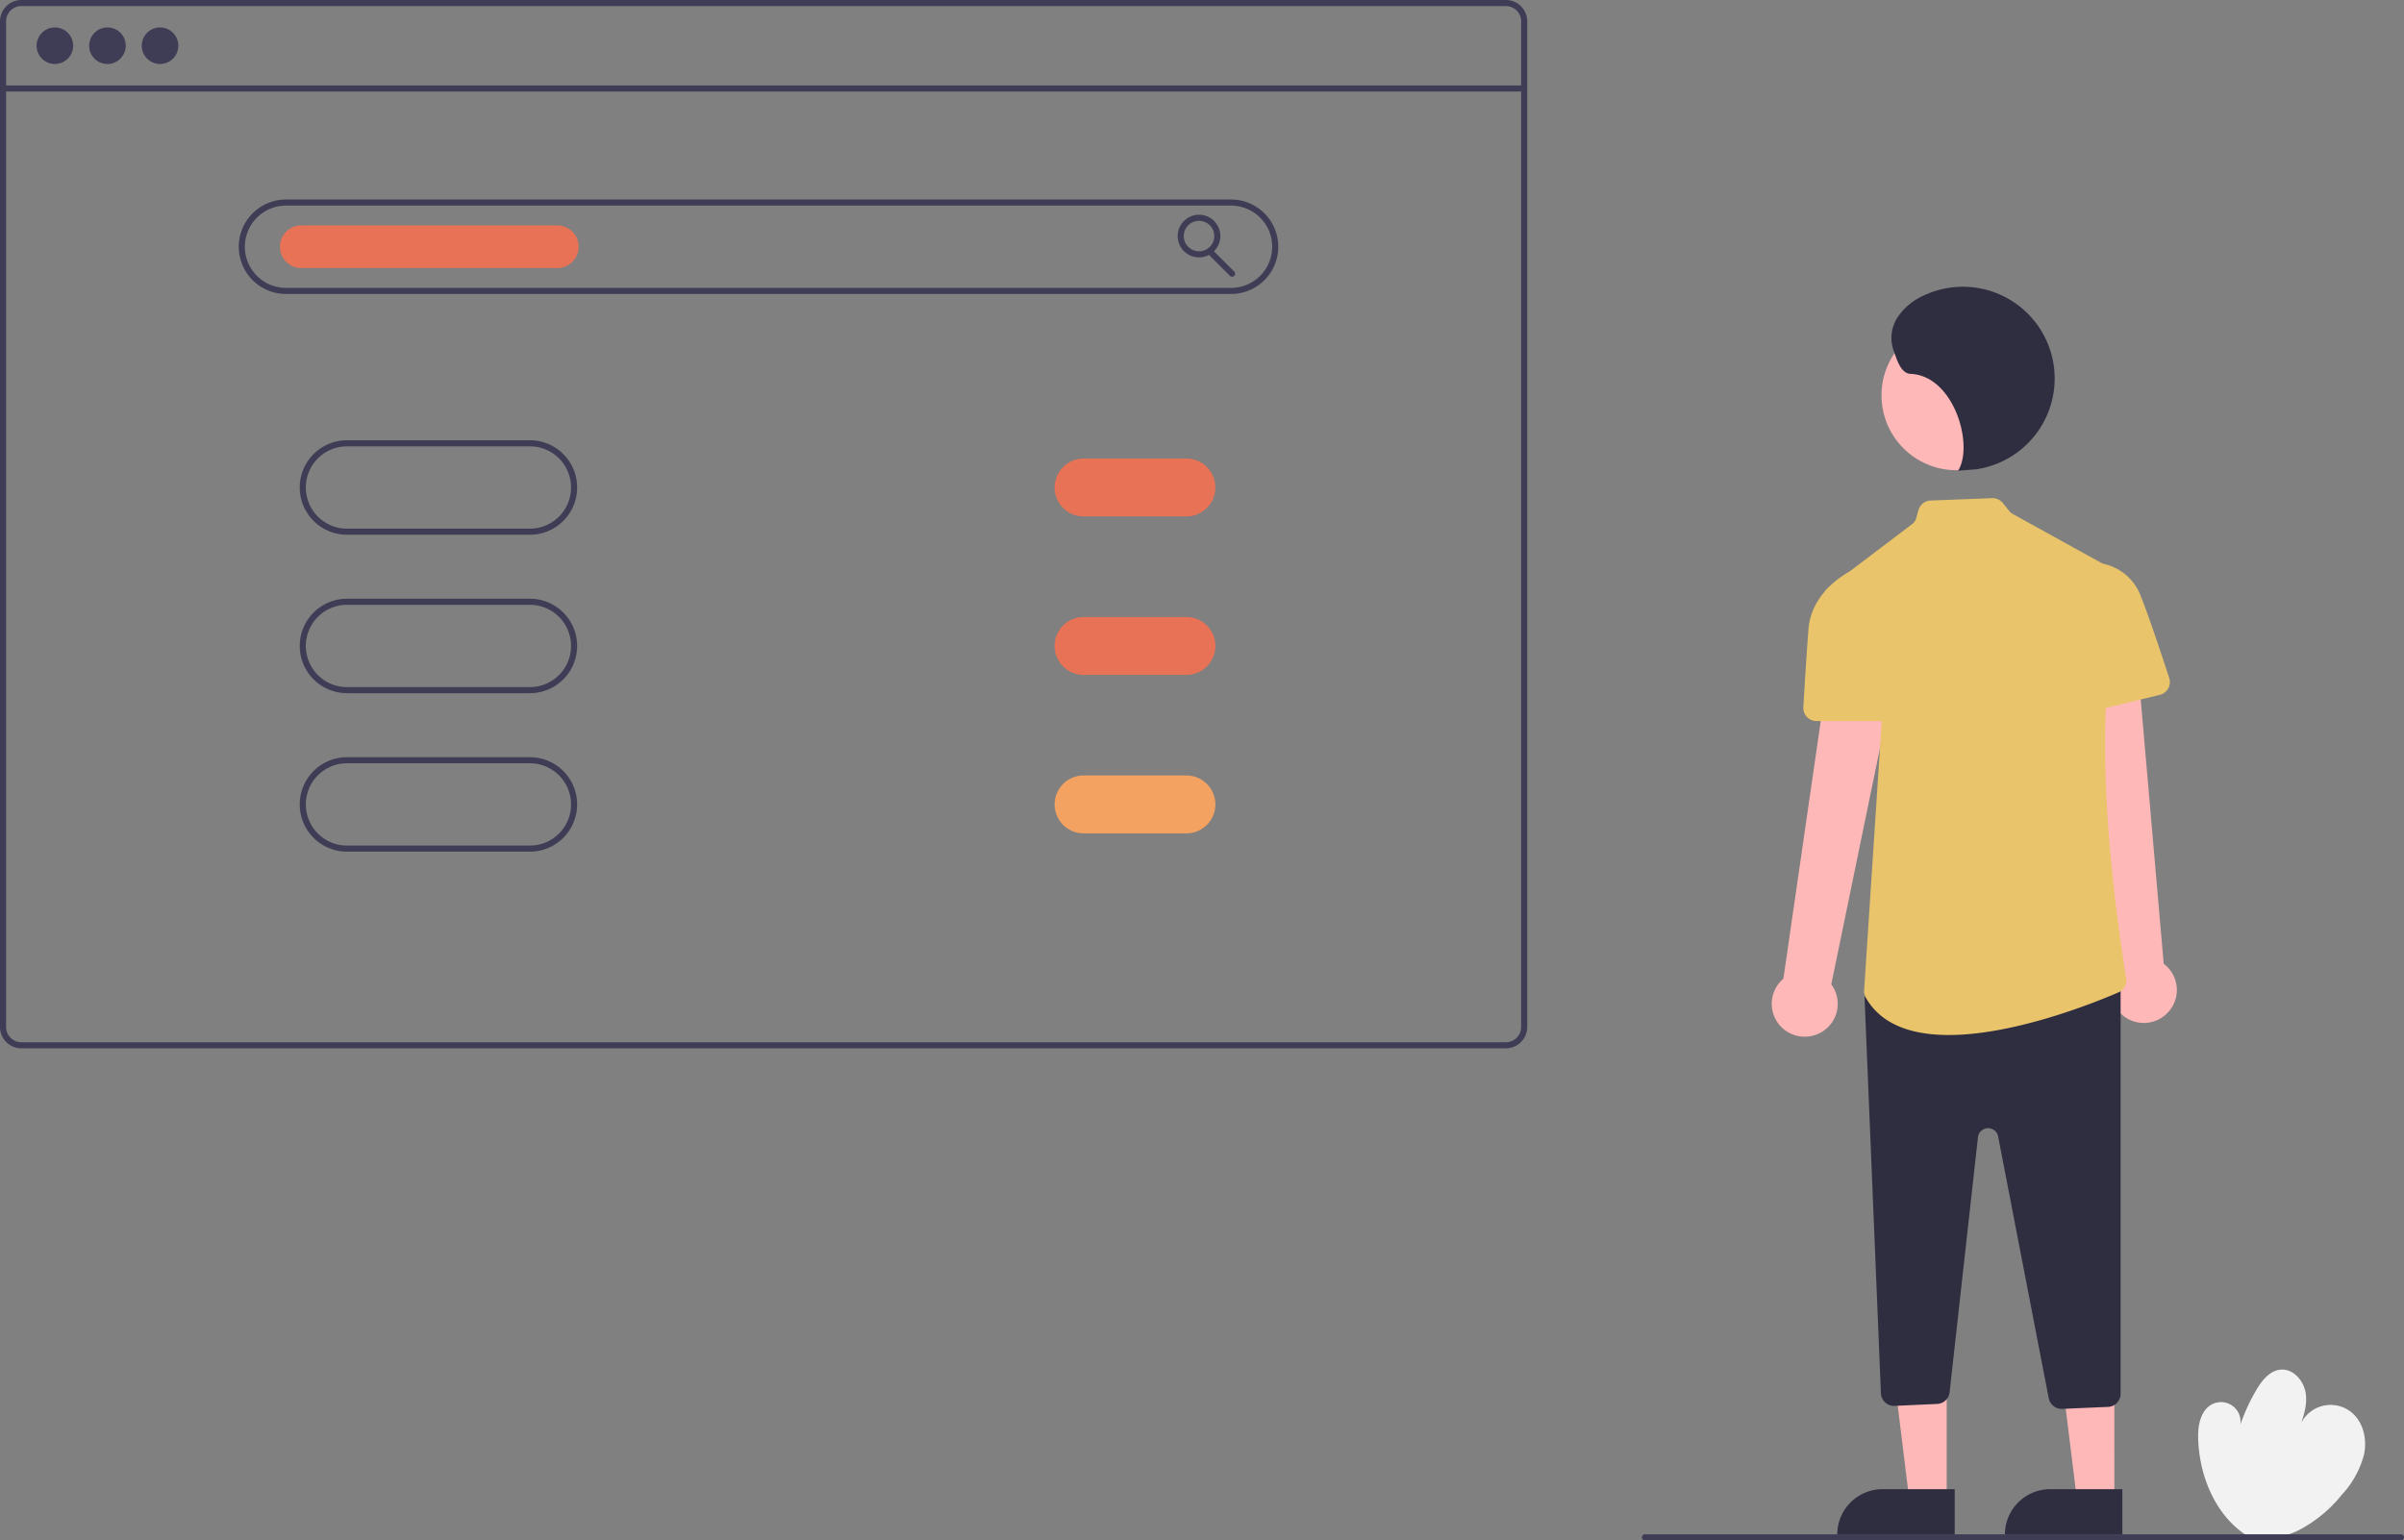 <svg xmlns="http://www.w3.org/2000/svg" width="460.106" height="294.909" viewBox="0 0 460.106 294.909">
  <rect x="0" y="0" width="460.106" height="294.909" fill="#808080" stroke="none"/>
  <g id="undraw_Domain_names_re_0uun" transform="translate(0 0)">
    <path id="Path_445" data-name="Path 445" d="M935.849,678.308c-5.961-3.988-8.963-11.574-9.081-18.745-.04-2.4.567-5.193,2.721-6.262a3.739,3.739,0,0,1,5.352,3.959,36.194,36.194,0,0,1,3.092-6.719c1.065-1.8,2.56-3.677,4.646-3.848,2.42-.2,4.441,2.152,4.785,4.556s-.532,4.8-1.391,7.067a6.319,6.319,0,0,1,10.011-3.55c2.367,1.827,3.146,5.189,2.551,8.119a17.941,17.941,0,0,1-4.277,7.773,25.822,25.822,0,0,1-8.036,6.669,13.933,13.933,0,0,1-10.2,1.094Z" transform="translate(-506.064 -384.474)" fill="#f2f2f2"/>
    <path id="Path_446" data-name="Path 446" d="M796.062,478.862a6.268,6.268,0,0,0,2.241-9.346L812.909,398.6l-13.629-.18-10.143,70.012a6.3,6.3,0,0,0,6.925,10.425Z" transform="translate(-447.808 -281.061)" fill="#ffb8b8"/>
    <path id="Path_447" data-name="Path 447" d="M902.162,471.631a6.268,6.268,0,0,0-.524-9.6l-6.273-72.127-13.112,3.724,10.293,69.99a6.3,6.3,0,0,0,9.616,8.01Z" transform="translate(-487.521 -277.513)" fill="#ffb8b8"/>
    <path id="Path_448" data-name="Path 448" d="M631.055,472.458H623.9l-3.4-27.59h10.557Z" transform="translate(-258.474 -185.313)" fill="#ffb8b8"/>
    <path id="Path_449" data-name="Path 449" d="M611.373,488.653h13.795v8.686h-22.48A8.686,8.686,0,0,1,611.373,488.653Z" transform="translate(-251.054 -203.552)" fill="#2f2e41"/>
    <path id="Path_450" data-name="Path 450" d="M686.055,472.458H678.9l-3.4-27.59h10.557Z" transform="translate(-281.384 -185.313)" fill="#ffb8b8"/>
    <path id="Path_451" data-name="Path 451" d="M666.373,488.653h13.795v8.686h-22.48A8.686,8.686,0,0,1,666.373,488.653Z" transform="translate(-273.965 -203.552)" fill="#2f2e41"/>
    <circle id="Ellipse_11" data-name="Ellipse 11" cx="14.33" cy="14.33" r="14.33" transform="translate(360.105 61.361)" fill="#ffb8b8"/>
    <path id="Path_452" data-name="Path 452" d="M855.071,600.645a2.529,2.529,0,0,1-2.469-2.036l-9.687-50.122a1.954,1.954,0,0,0-3.861.155l-5.425,48.821a2.5,2.5,0,0,1-2.383,2.232l-8.136.37a2.47,2.47,0,0,1-1.812-.658,2.5,2.5,0,0,1-.812-1.748l-3.12-75.415a2.5,2.5,0,0,1,.88-2.015l1.8-1.539a2.516,2.516,0,0,1,1.631-.6h42.17a2.515,2.515,0,0,1,2.513,2.513V597.75a2.508,2.508,0,0,1-2.4,2.51l-8.782.382Z" transform="translate(-460.491 -330.908)" fill="#2f2e41"/>
    <path id="Path_453" data-name="Path 453" d="M827.841,463.513c-6.818,0-12.828-1.816-15.862-7.115a2.559,2.559,0,0,1-.342-1.442l3.812-58.272a1.954,1.954,0,0,0-.4-1.313l-10.7-14.025a2.512,2.512,0,0,1,.481-3.526l16.046-12.156a1.964,1.964,0,0,0,.7-1.021l.467-1.636a2.507,2.507,0,0,1,2.319-1.821l11.774-.453a2.537,2.537,0,0,1,2.059.942l1.253,1.566a1.951,1.951,0,0,0,.581.49l19.691,10.881a2.518,2.518,0,0,1,1.3,2.172v.035l-.008.033c-4.59,19.139-4.332,43.329.812,76.13a2.512,2.512,0,0,1-1.506,2.371C856.061,457.2,840.549,463.513,827.841,463.513Z" transform="translate(-454.859 -265.36)" fill="#e9c46a"/>
    <path id="Path_454" data-name="Path 454" d="M813.108,413.412H799.772a2.509,2.509,0,0,1-2.509-2.655c.2-3.4.59-9.859.982-14.955.564-7.333,7.749-10.942,7.821-10.978l.141-.069,4.851,3.079,4.514,22.572a2.513,2.513,0,0,1-2.464,3.005Z" transform="translate(-452.117 -275.367)" fill="#e9c46a"/>
    <path id="Path_455" data-name="Path 455" d="M885.275,411.1a2.516,2.516,0,0,1-2.486-2.786l2.461-22.644,4.755-3.483.108.012a9.835,9.835,0,0,1,7.386,6.312c1.616,4.04,4.084,11.506,5.412,15.6a2.51,2.51,0,0,1-1.8,3.213l-15.233,3.705A2.542,2.542,0,0,1,885.275,411.1Z" transform="translate(-487.739 -274.295)" fill="#e9c46a"/>
    <path id="Path_456" data-name="Path 456" d="M838.917,326.585c3.065-4.849-.762-18.2-9.1-18.545-1.925-.08-2.664-2.881-3.318-4.693a7.229,7.229,0,0,1,.94-6.289,11.866,11.866,0,0,1,5.062-4.089,17.566,17.566,0,1,1,9.837,33.348Z" transform="translate(-464.156 -236.464)" fill="#2f2e41"/>
    <path id="Path_457" data-name="Path 457" d="M493.917,197.268H209.781a4.089,4.089,0,0,0-4.084,4.084V393.888a4.089,4.089,0,0,0,4.084,4.084H493.917A4.089,4.089,0,0,0,498,393.888V201.352A4.089,4.089,0,0,0,493.917,197.268Zm2.917,196.62a2.918,2.918,0,0,1-2.917,2.917H209.781a2.918,2.918,0,0,1-2.917-2.917V201.352a2.918,2.918,0,0,1,2.917-2.917H493.917a2.918,2.918,0,0,1,2.917,2.917Z" transform="translate(-205.697 -197.268)" fill="#3f3d56"/>
    <rect id="Rectangle_233" data-name="Rectangle 233" width="291.138" height="1.167" transform="translate(0.584 16.36)" fill="#3f3d56"/>
    <circle id="Ellipse_12" data-name="Ellipse 12" cx="3.501" cy="3.501" r="3.501" transform="translate(7.001 5.251)" fill="#3f3d56"/>
    <circle id="Ellipse_13" data-name="Ellipse 13" cx="3.501" cy="3.501" r="3.501" transform="translate(17.066 5.251)" fill="#3f3d56"/>
    <circle id="Ellipse_14" data-name="Ellipse 14" cx="3.501" cy="3.501" r="3.501" transform="translate(27.13 5.251)" fill="#3f3d56"/>
    <path id="Path_458" data-name="Path 458" d="M473.934,280.819H293.067a9.043,9.043,0,1,1,0-18.087H473.934a9.043,9.043,0,0,1,0,18.087ZM293.067,263.9a7.876,7.876,0,0,0,0,15.753H473.934a7.876,7.876,0,1,0,0-15.753Z" transform="translate(-238.325 -224.537)" fill="#3f3d56"/>
    <path id="Path_459" data-name="Path 459" d="M348.074,359.819H313.067a9.043,9.043,0,0,1,0-18.087h35.007a9.043,9.043,0,1,1,0,18.087ZM313.067,342.9a7.876,7.876,0,0,0,0,15.753h35.007a7.876,7.876,0,0,0,0-15.753Z" transform="translate(-246.656 -257.445)" fill="#3f3d56"/>
    <path id="Path_460" data-name="Path 460" d="M348.074,411.819H313.067a9.043,9.043,0,1,1,0-18.087h35.007a9.043,9.043,0,1,1,0,18.087ZM313.067,394.9a7.876,7.876,0,0,0,0,15.753h35.007a7.876,7.876,0,0,0,0-15.753Z" transform="translate(-246.656 -279.106)" fill="#3f3d56"/>
    <path id="Path_461" data-name="Path 461" d="M348.074,463.819H313.067a9.043,9.043,0,0,1,0-18.087h35.007a9.043,9.043,0,0,1,0,18.087ZM313.067,446.9a7.876,7.876,0,0,0,0,15.753h35.007a7.876,7.876,0,0,0,0-15.753Z" transform="translate(-246.656 -300.767)" fill="#3f3d56"/>
    <path id="Path_462" data-name="Path 462" d="M350.617,279.4H301.608a4.084,4.084,0,0,1,0-8.168h49.009a4.084,4.084,0,1,1,0,8.168Z" transform="translate(-243.948 -228.078)" fill="#e77256"/>
    <path id="Path_463" data-name="Path 463" d="M596.108,275.9a4.084,4.084,0,1,1,4.084-4.084A4.084,4.084,0,0,1,596.108,275.9Zm0-7a2.917,2.917,0,1,0,2.917,2.917A2.917,2.917,0,0,0,596.108,268.9Z" transform="translate(-366.624 -226.62)" fill="#3f3d56"/>
    <path id="Path_464" data-name="Path 464" d="M606.509,284.305a.581.581,0,0,1-.412-.171l-4.1-4.1a.583.583,0,0,1,.825-.825l4.1,4.1a.583.583,0,0,1-.413,1Z" transform="translate(-370.707 -231.33)" fill="#3f3d56"/>
    <path id="Path_465" data-name="Path 465" d="M576.9,358.817H557.067a5.543,5.543,0,0,1,0-11.085H576.9a5.543,5.543,0,0,1,0,11.085Z" transform="translate(-349.754 -259.945)" fill="#e77256"/>
    <path id="Path_466" data-name="Path 466" d="M576.9,410.817H557.067a5.543,5.543,0,0,1,0-11.085H576.9a5.543,5.543,0,0,1,0,11.085Z" transform="translate(-349.754 -281.606)" fill="#e77256"/>
    <path id="Path_467" data-name="Path 467" d="M576.9,462.817H557.067a5.543,5.543,0,0,1,0-11.085H576.9a5.543,5.543,0,0,1,0,11.085Z" transform="translate(-349.754 -303.267)" fill="#f4a261"/>
    <path id="Path_468" data-name="Path 468" d="M889.58,701.9H744.886a.583.583,0,1,1,0-1.167H889.58a.583.583,0,1,1,0,1.167Z" transform="translate(-430.057 -406.99)" fill="#3f3d56"/>
  </g>
</svg>
